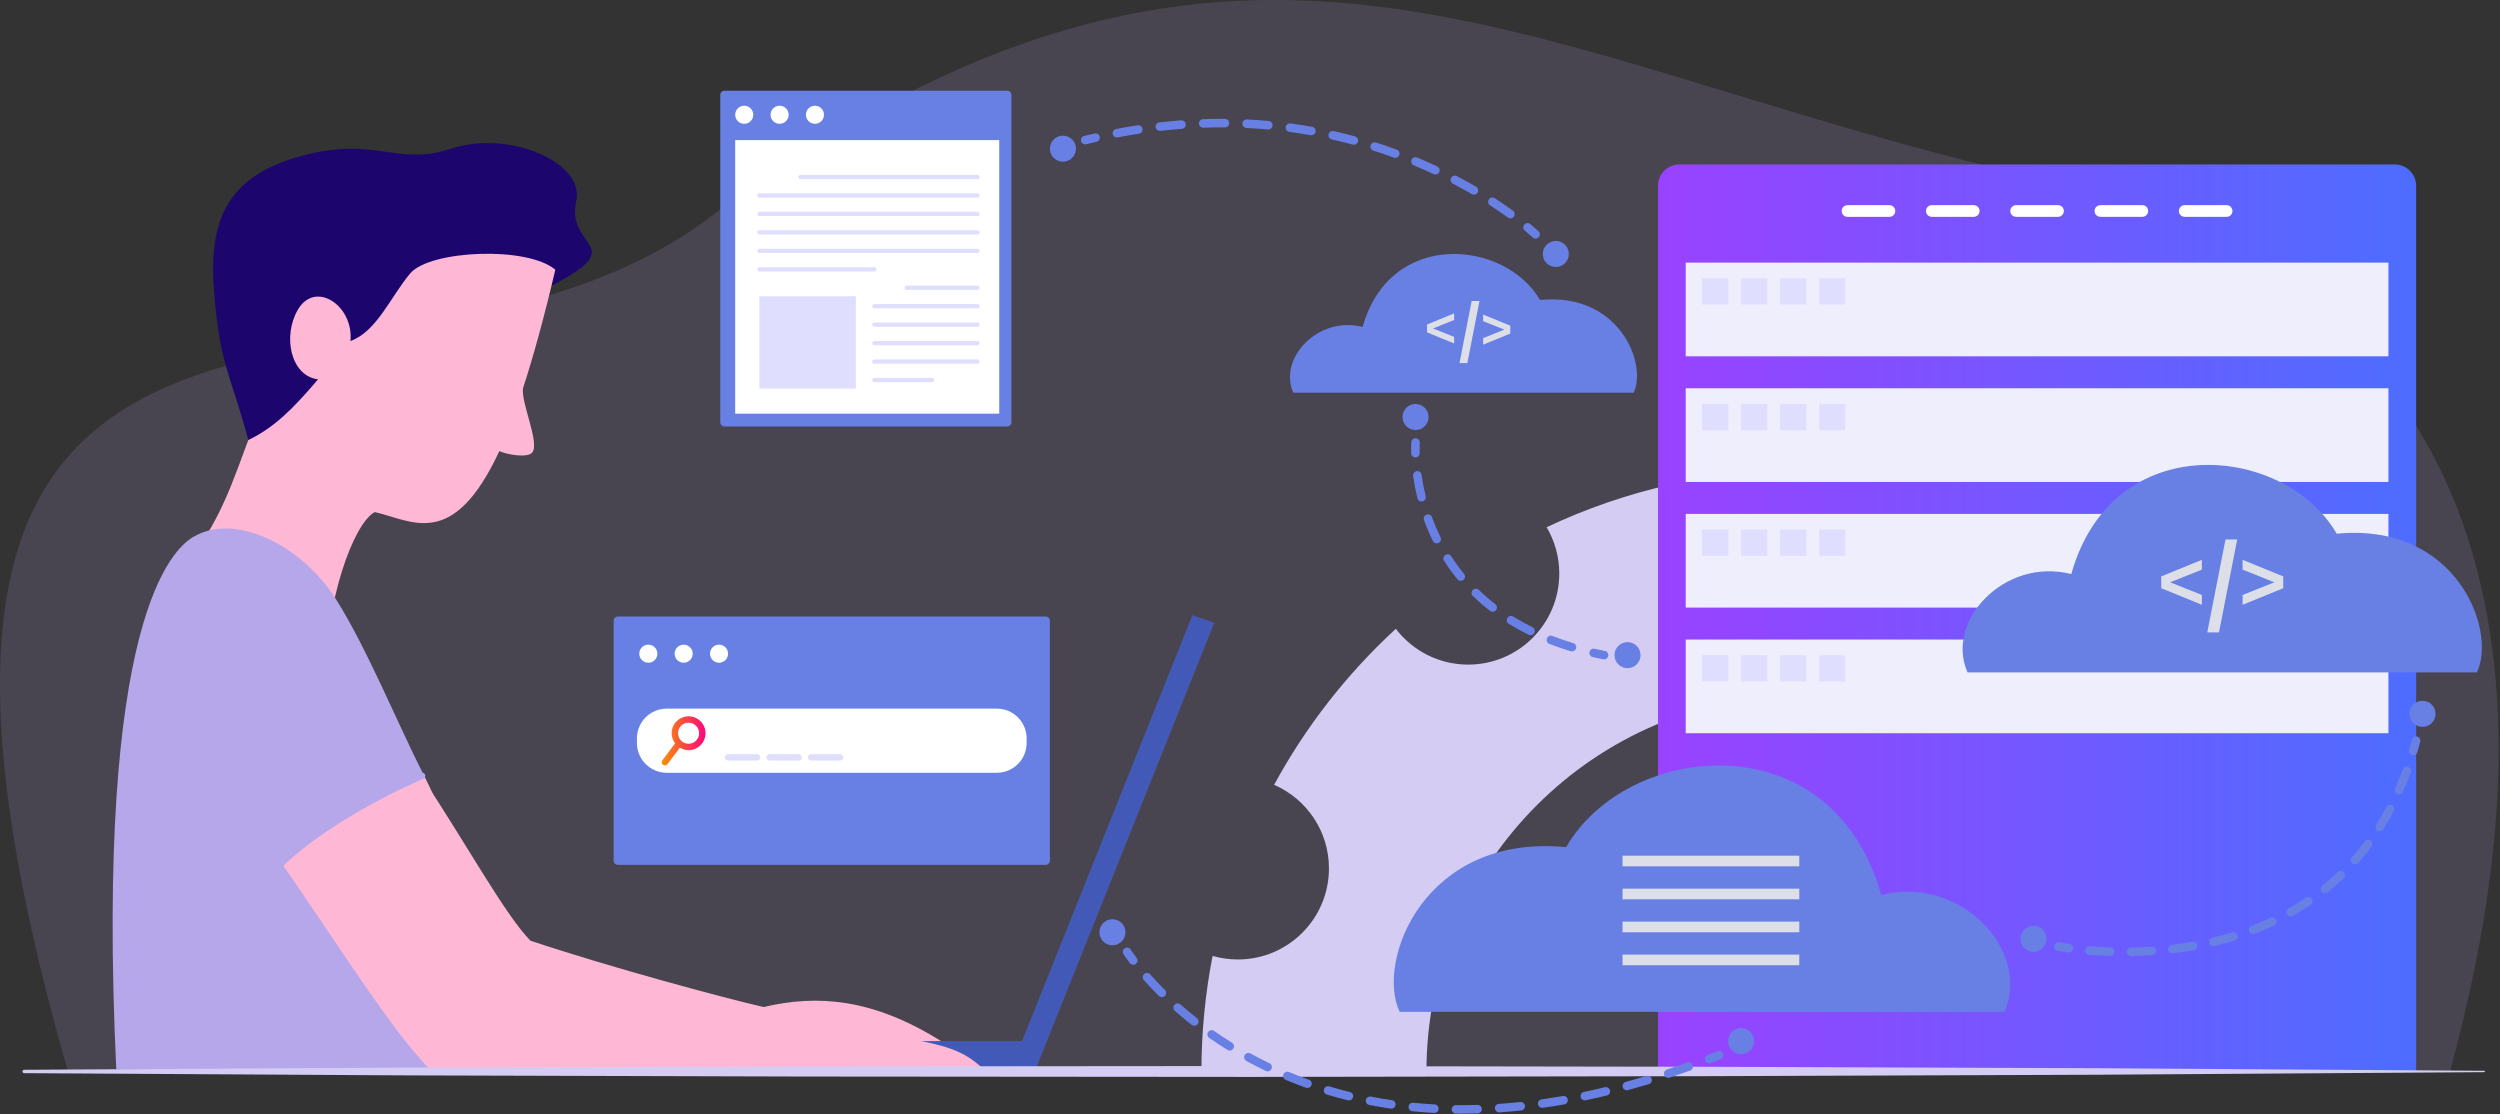 <svg width="1351" height="602" viewBox="0 0 1351 602" fill="none" xmlns="http://www.w3.org/2000/svg">
<rect x="0" y="0" width="1351" height="602" fill="#333333" stroke="none"/>
<path opacity="0.16" d="M1324.08 579.024C1347.1 490.031 1430.58 172.737 1095.45 94.938C815.437 29.932 667.509 -92.888 381.933 118.655C207.443 247.911 -107.484 77.369 36.765 579.024C154.892 579.024 1103.13 579.024 1324.08 579.024Z" fill="#B5A7E9"/>
<path d="M974.445 253.937C924.849 253.937 877.854 265.057 835.8 284.914C840.135 292.247 842.632 300.793 842.632 309.933C842.632 337.118 820.597 359.151 793.412 359.151C777.461 359.151 763.296 351.561 754.299 339.803C728.011 363.999 705.722 392.469 688.525 424.115C705.966 431.684 718.166 449.052 718.166 469.276C718.166 496.466 696.13 518.499 668.944 518.499C664.202 518.499 659.623 517.814 655.288 516.565C651.34 536.808 649.254 557.718 649.254 579.12H770.853C770.853 466.677 862 375.527 974.443 375.527C1086.88 375.527 1178.03 466.677 1178.03 579.12H1299.63C1299.63 399.529 1154.04 253.937 974.445 253.937Z" fill="#D4CCF3"/>
<path d="M228.542 420.685C250.791 454.055 273.31 494.992 286.697 508.376C330.344 522.955 392.604 539.644 412.668 544.202C441.82 537.297 471.741 539.598 508.565 562.614C461.6 570.286 308.556 565.682 263.948 532.693C219.336 499.707 228.542 437.144 228.542 420.685Z" fill="#FFB7D6"/>
<path d="M559.628 577.959H546.156L644.355 332.458L656.177 336.594L559.628 577.959Z" fill="#4359B7"/>
<path d="M559.628 562.618H363.566V577.961H559.628V562.618Z" fill="#4359B7"/>
<path d="M134.188 237.793C124.138 200.526 119.029 197.95 115.767 158.96C112.502 119.969 121.725 95.648 162.357 84.4C202.987 73.154 214.275 90.186 243.762 80.356C274.606 70.072 316.176 87.534 311.398 108.742C305.423 135.278 343.192 131.662 294.795 156.091C235.28 190.067 184.362 243.986 134.188 237.793Z" fill="#1C056D"/>
<path d="M300.09 145.753C284.766 132.797 232.234 135.274 221.727 147.703C211.22 160.131 203.582 179.247 189.376 184.285C191.247 165.27 170.442 151.228 161.008 167.291C152.581 181.64 157.081 203.157 171.862 204.998C158.202 221.155 147.885 231.257 134.19 237.792C126.297 258.47 119.106 282.935 98.795 306.964C128.742 324.476 162.426 354.372 176.096 365.933C175.825 325.918 190.718 283.102 202.501 276.725C222.665 281.244 244.685 297.831 269.835 243.791C274.656 245.881 285.121 247.483 287.574 244.582C291.861 239.513 281.463 217.572 282.63 209.83C288.286 192.43 294.101 171.338 300.09 145.753Z" fill="#FFB7D6"/>
<path d="M104.257 290.269C93.682 296.685 51.322 333.233 62.829 577.962C130.343 577.962 206.807 577.962 243.759 577.962C228.541 498.173 226.142 446.482 229.02 418.866C215.727 392.946 197.852 349.184 181.112 323.125C162.786 294.589 126.791 276.596 104.257 290.269Z" fill="#B5A7E9"/>
<path d="M152.313 466.721C142.479 476.553 143.769 477.075 138.783 482.063C154.126 504.313 196.059 557.154 216.862 577.961C232.38 577.961 256.929 577.961 256.929 577.961C256.929 577.961 178.887 477.463 152.313 466.721Z" fill="#B5A7E9"/>
<path d="M229.021 418.864C207.828 427.596 169.434 449.597 152.312 466.721C178.676 504.314 211.662 557.242 232.377 577.959C259.995 577.959 468.67 577.959 531.579 577.959C520.456 566.839 508.755 564.918 492.646 561.464C476.535 558.015 458.123 540.751 412.667 552.26C363.758 542.476 301.041 531.547 272.272 518.314C253.858 482.638 242.984 446.148 229.021 418.864Z" fill="#FFB7D6"/>
<path d="M467.904 570.29C476.584 569.037 485.634 569.148 494.349 569.914C499.462 570.403 504.593 571.13 509.522 572.61C510.335 572.858 520.182 576.815 519.305 577.961C516.179 575.629 512.155 574.761 508.393 574.038C503.104 573.027 497.727 572.514 492.363 572.052C484.22 571.353 476.056 570.881 467.904 570.29Z" fill="#FFB7D6"/>
<path d="M138.784 483.788C138.748 483.788 138.715 483.788 138.681 483.788C138.065 483.747 137.514 483.385 137.241 482.834C132.432 473.221 126.844 463.451 120.929 453.101C111.295 436.255 101.333 418.833 93.46 399.87C93.095 398.988 93.513 397.978 94.392 397.615C95.275 397.247 96.281 397.667 96.649 398.548C104.436 417.311 114.346 434.635 123.925 451.389C129.335 460.85 134.474 469.838 139.011 478.692C163.539 444.561 224.799 418.764 227.453 417.659C228.336 417.296 229.342 417.712 229.71 418.589C230.077 419.47 229.662 420.48 228.783 420.844C228.127 421.121 162.921 448.57 140.226 483.014C139.903 483.498 139.362 483.788 138.784 483.788Z" fill="#B5A7E9"/>
<path d="M1305.67 579.024C1214.76 579.024 992.08 579.024 895.992 579.024V100.386C895.992 94.03 901.143 88.879 907.499 88.879H1294.16C1300.52 88.879 1305.67 94.032 1305.67 100.386L1305.67 579.024Z" fill="url(#paint0_linear_669_1254)"/>
<path d="M1290.71 141.92H910.953V192.554H1290.71V141.92Z" fill="#EEEEFD"/>
<path d="M933.972 150.359H919.777V164.554H933.972V150.359Z" fill="#DFDEFF"/>
<path d="M955.063 150.359H940.869V164.554H955.063V150.359Z" fill="#DFDEFF"/>
<path d="M976.163 150.359H961.969V164.554H976.163V150.359Z" fill="#DFDEFF"/>
<path d="M997.257 150.359H983.062V164.554H997.257V150.359Z" fill="#DFDEFF"/>
<path d="M1290.71 209.815H910.953V260.449H1290.71V209.815Z" fill="#EEEEFD"/>
<path d="M933.972 218.255H919.777V232.449H933.972V218.255Z" fill="#DFDEFF"/>
<path d="M955.063 218.255H940.869V232.449H955.063V218.255Z" fill="#DFDEFF"/>
<path d="M976.163 218.255H961.969V232.449H976.163V218.255Z" fill="#DFDEFF"/>
<path d="M997.257 218.255H983.062V232.449H997.257V218.255Z" fill="#DFDEFF"/>
<path d="M1290.71 277.711H910.953V328.345H1290.71V277.711Z" fill="#EEEEFD"/>
<path d="M933.972 286.146H919.777V300.343H933.972V286.146Z" fill="#DFDEFF"/>
<path d="M955.063 286.146H940.869V300.343H955.063V286.146Z" fill="#DFDEFF"/>
<path d="M976.163 286.146H961.969V300.343H976.163V286.146Z" fill="#DFDEFF"/>
<path d="M997.257 286.146H983.062V300.343H997.257V286.146Z" fill="#DFDEFF"/>
<path d="M1290.71 345.604H910.953V396.238H1290.71V345.604Z" fill="#EEEEFD"/>
<path d="M933.972 354.042H919.777V368.238H933.972V354.042Z" fill="#DFDEFF"/>
<path d="M955.063 354.042H940.869V368.238H955.063V354.042Z" fill="#DFDEFF"/>
<path d="M976.163 354.042H961.969V368.238H976.163V354.042Z" fill="#DFDEFF"/>
<path d="M997.257 354.042H983.062V368.238H997.257V354.042Z" fill="#DFDEFF"/>
<path d="M1024.2 114.02C1024.2 115.768 1022.79 117.185 1021.04 117.185H998.406C996.656 117.185 995.24 115.768 995.24 114.02C995.24 112.272 996.656 110.854 998.406 110.854H1021.04C1022.79 110.854 1024.2 112.27 1024.2 114.02Z" fill="white"/>
<path d="M1069.76 114.02C1069.76 115.768 1068.34 117.185 1066.6 117.185H1043.96C1042.21 117.185 1040.8 115.768 1040.8 114.02C1040.8 112.272 1042.21 110.854 1043.96 110.854H1066.6C1068.34 110.854 1069.76 112.27 1069.76 114.02Z" fill="white"/>
<path d="M1115.31 114.02C1115.31 115.768 1113.89 117.185 1112.15 117.185H1089.51C1087.76 117.185 1086.35 115.768 1086.35 114.02C1086.35 112.272 1087.76 110.854 1089.51 110.854H1112.15C1113.89 110.854 1115.31 112.27 1115.31 114.02Z" fill="white"/>
<path d="M1160.87 114.02C1160.87 115.768 1159.45 117.185 1157.7 117.185H1135.07C1133.32 117.185 1131.9 115.768 1131.9 114.02C1131.9 112.272 1133.32 110.854 1135.07 110.854H1157.7C1159.45 110.854 1160.87 112.27 1160.87 114.02Z" fill="white"/>
<path d="M1206.42 114.02C1206.42 115.768 1205 117.185 1203.25 117.185H1180.62C1178.87 117.185 1177.45 115.768 1177.45 114.02C1177.45 112.272 1178.87 110.854 1180.62 110.854H1203.25C1205 110.854 1206.42 112.27 1206.42 114.02Z" fill="white"/>
<path d="M13.047 578.112C13.047 578.112 96.139 577.632 220.773 576.905C283.089 576.725 355.793 576.516 433.69 576.289C511.589 576.224 594.677 576.155 677.769 576.08C760.859 576.218 843.949 576.358 921.846 576.483C999.745 576.773 1072.45 577.041 1134.77 577.27C1259.4 578.099 1342.49 578.648 1342.49 578.648C1342.7 578.653 1342.86 578.82 1342.86 579.024C1342.86 579.233 1342.69 579.396 1342.49 579.396C1342.49 579.396 1259.4 579.951 1134.77 580.778C1072.45 581.006 999.745 581.275 921.846 581.565C843.949 581.693 760.859 581.83 677.769 581.964C594.677 581.895 511.587 581.826 433.69 581.759C355.793 581.532 283.089 581.323 220.773 581.144C96.139 580.417 13.047 579.937 13.047 579.937C12.546 579.932 12.136 579.521 12.143 579.02C12.143 578.519 12.55 578.116 13.047 578.112Z" fill="#D4CCF3"/>
<path d="M567.365 465.078C567.365 466.349 566.333 467.381 565.062 467.381H333.92C332.651 467.381 331.619 466.349 331.619 465.078V335.463C331.619 334.196 332.649 333.162 333.92 333.162H565.064C566.333 333.162 567.367 334.194 567.367 335.463V465.078H567.365Z" fill="#6880E4"/>
<path d="M554.791 401.496C554.791 410.395 547.577 417.604 538.678 417.604H360.308C351.409 417.604 344.197 410.395 344.197 401.496V399.048C344.197 390.149 351.409 382.939 360.308 382.939H538.678C547.577 382.939 554.791 390.149 554.791 399.048V401.496Z" fill="white"/>
<path d="M372.103 387.082C367.059 387.082 362.952 391.189 362.952 396.234C362.952 398.297 363.666 400.186 364.823 401.719L357.934 410.875C357.362 411.633 357.515 412.719 358.275 413.293C358.586 413.524 358.951 413.635 359.312 413.635C359.836 413.635 360.354 413.399 360.693 412.95L367.397 404.043C368.775 404.878 370.375 405.385 372.101 405.385C377.148 405.385 381.255 401.278 381.255 396.234C381.257 391.187 377.15 387.082 372.103 387.082ZM372.103 401.934C370.546 401.934 369.132 401.301 368.103 400.282C368.094 400.274 368.092 400.266 368.082 400.262C368.078 400.257 368.074 400.257 368.069 400.253C367.042 399.222 366.403 397.802 366.403 396.232C366.403 393.087 368.961 390.534 372.103 390.534C375.248 390.534 377.802 393.087 377.802 396.232C377.802 399.372 375.248 401.934 372.103 401.934Z" fill="url(#paint1_linear_669_1254)"/>
<path d="M409.165 410.995H393.457C392.505 410.995 391.732 410.22 391.732 409.27C391.732 408.316 392.505 407.541 393.457 407.541H409.165C410.117 407.541 410.89 408.316 410.89 409.27C410.89 410.22 410.117 410.995 409.165 410.995Z" fill="#DFDEFF"/>
<path d="M431.605 410.995H415.895C414.942 410.995 414.17 410.22 414.17 409.27C414.17 408.316 414.942 407.541 415.895 407.541H431.605C432.557 407.541 433.329 408.316 433.329 409.27C433.329 410.22 432.557 410.995 431.605 410.995Z" fill="#DFDEFF"/>
<path d="M454.044 410.995H438.338C437.384 410.995 436.611 410.22 436.611 409.27C436.611 408.316 437.384 407.541 438.338 407.541H454.044C454.996 407.541 455.769 408.316 455.769 409.27C455.769 410.22 454.996 410.995 454.044 410.995Z" fill="#DFDEFF"/>
<path d="M393.453 353.259C393.453 355.959 391.265 358.141 388.568 358.141C385.87 358.141 383.682 355.959 383.682 353.259C383.682 350.559 385.87 348.373 388.568 348.373C391.267 348.373 393.453 350.559 393.453 353.259Z" fill="white"/>
<path d="M374.348 353.259C374.348 355.959 372.16 358.141 369.462 358.141C366.764 358.141 364.576 355.959 364.576 353.259C364.576 350.559 366.764 348.373 369.462 348.373C372.16 348.373 374.348 350.559 374.348 353.259Z" fill="white"/>
<path d="M355.241 353.259C355.241 355.959 353.052 358.141 350.355 358.141C347.657 358.141 345.469 355.959 345.469 353.259C345.469 350.559 347.657 348.373 350.355 348.373C353.052 348.373 355.241 350.559 355.241 353.259Z" fill="white"/>
<path d="M756.371 546.804C743.327 519.378 769.795 450.332 846.322 457.811C879.693 400.272 990.169 389.339 1016.64 483.702C1059.79 472.769 1097.76 514.197 1083.19 546.804C1040.23 546.804 857.639 546.804 756.371 546.804Z" fill="#6880E4"/>
<path d="M972.336 462.415H876.82V468.17H972.336V462.415Z" fill="#DDDFE8"/>
<path d="M972.336 480.232H876.82V485.987H972.336V480.232Z" fill="#DDDFE8"/>
<path d="M972.336 498.045H876.82V503.799H972.336V498.045Z" fill="#DDDFE8"/>
<path d="M972.336 515.859H876.82V521.614H972.336V515.859Z" fill="#DDDFE8"/>
<path d="M882.846 212.195C890.189 196.755 875.291 157.893 832.216 162.104C813.432 129.715 751.249 123.564 736.352 176.676C712.062 170.523 690.687 193.842 698.891 212.195C723.072 212.195 825.845 212.195 882.846 212.195Z" fill="#6880E4"/>
<path d="M785.826 185.605L771.16 179.618V175.351L785.826 169.364V172.908L773.818 177.702V177.267L785.826 182.059V185.605Z" fill="#DDDFE8"/>
<path d="M788.713 196.21L795.296 162.644H799.527L792.945 196.21H788.713Z" fill="#DDDFE8"/>
<path d="M801.48 186.248V182.703L813.491 177.911V178.345L801.48 173.551V170.008L816.149 175.994V180.262L801.48 186.248Z" fill="#DDDFE8"/>
<path d="M546.565 228.192C546.565 229.464 545.533 230.495 544.262 230.495H391.543C390.274 230.495 389.242 229.464 389.242 228.192V51.316C389.242 50.046 390.272 49.015 391.543 49.015H544.262C545.531 49.015 546.565 50.046 546.565 51.316V228.192Z" fill="#6880E4"/>
<path d="M539.995 75.72H397.299V223.548H539.995V75.72Z" fill="white"/>
<path d="M445.29 62.019C445.29 64.716 443.101 66.904 440.404 66.904C437.704 66.904 435.516 64.718 435.516 62.019C435.516 59.321 437.704 57.135 440.404 57.135C443.101 57.135 445.29 59.321 445.29 62.019Z" fill="white"/>
<path d="M426.182 62.019C426.182 64.716 423.994 66.904 421.296 66.904C418.596 66.904 416.408 64.718 416.408 62.019C416.408 59.321 418.596 57.135 421.296 57.135C423.994 57.135 426.182 59.321 426.182 62.019Z" fill="white"/>
<path d="M407.073 62.019C407.073 64.716 404.885 66.904 402.187 66.904C399.487 66.904 397.299 64.718 397.299 62.019C397.299 59.321 399.487 57.135 402.187 57.135C404.885 57.135 407.073 59.321 407.073 62.019Z" fill="white"/>
<path d="M528.206 96.815H432.592C431.955 96.815 431.441 96.299 431.441 95.664C431.441 95.027 431.955 94.514 432.592 94.514H528.206C528.842 94.514 529.356 95.027 529.356 95.664C529.354 96.299 528.84 96.815 528.206 96.815Z" fill="#DFDEFF"/>
<path d="M528.205 106.791H410.344C409.707 106.791 409.191 106.275 409.191 105.641C409.191 105.004 409.707 104.49 410.344 104.49H528.205C528.842 104.49 529.356 105.006 529.356 105.641C529.354 106.275 528.84 106.791 528.205 106.791Z" fill="#DFDEFF"/>
<path d="M528.205 116.762H410.344C409.707 116.762 409.191 116.248 409.191 115.611C409.191 114.975 409.707 114.461 410.344 114.461H528.205C528.842 114.461 529.356 114.977 529.356 115.611C529.354 116.248 528.84 116.762 528.205 116.762Z" fill="#DFDEFF"/>
<path d="M528.205 126.736H410.344C409.707 126.736 409.191 126.22 409.191 125.585C409.191 124.95 409.707 124.435 410.344 124.435H528.205C528.842 124.435 529.356 124.948 529.356 125.585C529.356 126.222 528.84 126.736 528.205 126.736Z" fill="#DFDEFF"/>
<path d="M528.205 136.712H410.344C409.707 136.712 409.191 136.198 409.191 135.562C409.191 134.925 409.707 134.411 410.344 134.411H528.205C528.842 134.411 529.356 134.927 529.356 135.562C529.356 136.196 528.84 136.712 528.205 136.712Z" fill="#DFDEFF"/>
<path d="M472.483 146.683H410.342C409.705 146.683 409.189 146.169 409.189 145.532C409.189 144.895 409.705 144.382 410.342 144.382H472.483C473.12 144.382 473.636 144.895 473.636 145.532C473.636 146.169 473.12 146.683 472.483 146.683Z" fill="#DFDEFF"/>
<path d="M528.203 156.66H489.986C489.35 156.66 488.836 156.144 488.836 155.509C488.836 154.872 489.35 154.356 489.986 154.356H528.203C528.84 154.356 529.354 154.872 529.354 155.509C529.351 156.144 528.838 156.66 528.203 156.66Z" fill="#DFDEFF"/>
<path d="M528.203 166.633H472.483C471.846 166.633 471.332 166.117 471.332 165.483C471.332 164.846 471.846 164.332 472.483 164.332H528.203C528.84 164.332 529.353 164.848 529.353 165.483C529.351 166.117 528.838 166.633 528.203 166.633Z" fill="#DFDEFF"/>
<path d="M528.203 176.604H472.483C471.846 176.604 471.332 176.09 471.332 175.453C471.332 174.816 471.846 174.303 472.483 174.303H528.203C528.84 174.303 529.353 174.818 529.353 175.453C529.353 176.088 528.838 176.604 528.203 176.604Z" fill="#DFDEFF"/>
<path d="M528.203 186.58H472.483C471.846 186.58 471.332 186.067 471.332 185.43C471.332 184.793 471.846 184.279 472.483 184.279H528.203C528.84 184.279 529.353 184.793 529.353 185.43C529.353 186.067 528.838 186.58 528.203 186.58Z" fill="#DFDEFF"/>
<path d="M528.203 196.552H472.483C471.846 196.552 471.332 196.036 471.332 195.401C471.332 194.767 471.846 194.251 472.483 194.251H528.203C528.84 194.251 529.353 194.765 529.353 195.401C529.353 196.038 528.838 196.552 528.203 196.552Z" fill="#DFDEFF"/>
<path d="M503.619 206.525H472.481C471.844 206.525 471.33 206.011 471.33 205.374C471.33 204.737 471.844 204.224 472.481 204.224H503.619C504.256 204.224 504.771 204.739 504.771 205.374C504.771 206.009 504.256 206.525 503.619 206.525Z" fill="#DFDEFF"/>
<path d="M462.506 160.112H410.34V209.98H462.506V160.112Z" fill="#DFDEFF"/>
<path d="M1338.52 363.373C1349.51 340.274 1327.22 282.123 1262.76 288.422C1234.66 239.968 1141.61 230.76 1119.33 310.227C1082.98 301.021 1051 335.916 1063.27 363.373C1099.45 363.373 1253.23 363.373 1338.52 363.373Z" fill="#6880E4"/>
<path d="M1189.89 326.829L1167.94 317.873V311.486L1189.89 302.526V307.832L1171.92 315.006V314.353L1189.89 321.525V326.829Z" fill="#DDDFE8"/>
<path d="M1192.81 341.743L1202.66 291.517H1208.99L1199.14 341.743H1192.81Z" fill="#DDDFE8"/>
<path d="M1211.91 326.829V321.528L1229.88 314.356V315.009L1211.91 307.835V302.529L1233.86 311.489V317.876L1211.91 326.829Z" fill="#DDDFE8"/>
<path d="M829.826 128.949C829.256 128.949 828.682 128.738 828.235 128.312C828.22 128.3 826.78 126.926 824.028 124.646C823.046 123.834 822.913 122.385 823.723 121.405C824.531 120.426 825.982 120.286 826.963 121.103C829.857 123.5 831.35 124.926 831.413 124.986C832.329 125.863 832.363 127.321 831.486 128.241C831.035 128.711 830.432 128.949 829.826 128.949Z" fill="#6880E4"/>
<path d="M816.206 117.994C815.738 117.994 815.264 117.852 814.857 117.555C811.79 115.331 808.562 113.12 805.261 110.98C804.194 110.287 803.891 108.863 804.582 107.796C805.275 106.729 806.701 106.426 807.764 107.117C811.132 109.301 814.427 111.558 817.557 113.828C818.586 114.574 818.816 116.014 818.068 117.044C817.624 117.666 816.92 117.994 816.206 117.994ZM796.503 105.196C796.111 105.196 795.712 105.096 795.347 104.883C792.031 102.952 788.602 101.056 785.151 99.252C784.026 98.663 783.591 97.27 784.18 96.145C784.769 95.019 786.155 94.583 787.285 95.174C790.797 97.009 794.288 98.939 797.662 100.905C798.758 101.547 799.13 102.956 798.491 104.054C798.067 104.787 797.295 105.196 796.503 105.196ZM775.688 94.301C775.365 94.301 775.03 94.232 774.715 94.084C771.218 92.449 767.633 90.868 764.06 89.384C762.887 88.897 762.329 87.551 762.818 86.377C763.304 85.202 764.649 84.644 765.827 85.135C769.46 86.644 773.107 88.254 776.665 89.916C777.816 90.455 778.313 91.825 777.772 92.975C777.384 93.811 776.555 94.301 775.688 94.301ZM753.996 85.293C753.733 85.293 753.468 85.25 753.209 85.154C749.576 83.828 745.865 82.567 742.182 81.401C740.971 81.017 740.299 79.725 740.681 78.512C741.065 77.301 742.353 76.628 743.571 77.013C747.316 78.198 751.092 79.483 754.785 80.829C755.98 81.266 756.596 82.585 756.159 83.78C755.817 84.713 754.936 85.293 753.996 85.293ZM731.604 78.211C731.406 78.211 731.205 78.186 731.005 78.132C727.28 77.129 723.474 76.192 719.696 75.35C718.454 75.073 717.671 73.843 717.951 72.603C718.228 71.36 719.467 70.586 720.697 70.859C724.541 71.717 728.408 72.667 732.199 73.688C733.427 74.018 734.158 75.282 733.826 76.509C733.548 77.534 732.619 78.211 731.604 78.211ZM603.566 74.273C602.48 74.273 601.518 73.507 601.307 72.402C601.069 71.154 601.887 69.949 603.136 69.711C607.015 68.969 610.939 68.297 614.797 67.706C616.056 67.52 617.228 68.379 617.42 69.633C617.612 70.891 616.748 72.066 615.491 72.256C611.69 72.837 607.823 73.501 603.998 74.231C603.854 74.258 603.71 74.273 603.566 74.273ZM708.68 73.097C708.546 73.097 708.411 73.087 708.277 73.06C704.477 72.385 700.606 71.782 696.768 71.266C695.507 71.097 694.626 69.938 694.793 68.679C694.962 67.418 696.108 66.539 697.38 66.704C701.282 67.228 705.218 67.84 709.081 68.529C710.332 68.752 711.165 69.947 710.943 71.197C710.745 72.314 709.776 73.097 708.68 73.097ZM626.782 70.732C625.628 70.732 624.634 69.865 624.5 68.692C624.356 67.429 625.262 66.288 626.526 66.144C630.447 65.698 634.412 65.324 638.31 65.036C639.574 64.936 640.684 65.892 640.778 67.159C640.872 68.427 639.92 69.531 638.653 69.625C634.813 69.911 630.91 70.279 627.048 70.717C626.956 70.728 626.87 70.732 626.782 70.732ZM685.405 69.976C685.336 69.976 685.267 69.974 685.194 69.968C681.352 69.619 677.444 69.345 673.575 69.157C672.305 69.095 671.328 68.015 671.386 66.746C671.449 65.476 672.528 64.497 673.798 64.56C677.732 64.752 681.705 65.027 685.612 65.382C686.875 65.499 687.811 66.618 687.694 67.884C687.589 69.078 686.583 69.976 685.405 69.976ZM650.206 68.997C648.97 68.997 647.949 68.017 647.905 66.773C647.861 65.503 648.859 64.436 650.126 64.395C653.425 64.282 656.743 64.226 659.988 64.226L661.961 64.232C663.233 64.24 664.258 65.278 664.25 66.549C664.239 67.819 663.241 68.913 661.932 68.836L659.988 68.83C656.797 68.83 653.532 68.884 650.283 68.995C650.26 68.997 650.231 68.997 650.206 68.997Z" fill="#6880E4"/>
<path d="M586.43 78.023C585.397 78.023 584.459 77.319 584.2 76.271C583.896 75.037 584.649 73.791 585.883 73.486C587.771 73.018 589.65 72.573 591.519 72.145C592.77 71.853 593.991 72.636 594.275 73.874C594.561 75.114 593.786 76.35 592.546 76.632C590.7 77.056 588.846 77.493 586.986 77.952C586.8 78 586.614 78.023 586.43 78.023Z" fill="#6880E4"/>
<path d="M581.449 80.357C581.449 84.247 578.296 87.398 574.406 87.398C570.518 87.398 567.365 84.245 567.365 80.357C567.365 76.467 570.518 73.314 574.406 73.314C578.296 73.314 581.449 76.467 581.449 80.357Z" fill="#6880E4"/>
<path d="M847.796 137.249C847.796 141.139 844.641 144.292 840.754 144.292C836.866 144.292 833.713 141.139 833.713 137.249C833.713 133.359 836.866 130.208 840.754 130.208C844.641 130.208 847.796 133.359 847.796 137.249Z" fill="#6880E4"/>
<path d="M764.901 247.207C763.659 247.207 762.636 246.218 762.6 244.969C762.498 241.25 762.661 239.079 762.667 238.989C762.763 237.722 763.872 236.761 765.135 236.87C766.4 236.964 767.35 238.068 767.258 239.336C767.256 239.357 767.11 241.388 767.204 244.844C767.24 246.113 766.235 247.174 764.968 247.207C764.943 247.207 764.924 247.207 764.901 247.207Z" fill="#6880E4"/>
<path d="M849.484 352.031C849.264 352.031 849.039 352.002 848.818 351.933C844.855 350.735 840.967 349.392 837.271 347.954C836.087 347.492 835.5 346.16 835.962 344.972C836.425 343.786 837.76 343.201 838.943 343.667C842.531 345.062 846.302 346.362 850.154 347.53C851.369 347.897 852.058 349.185 851.689 350.401C851.386 351.392 850.473 352.031 849.484 352.031ZM827.079 343.276C826.739 343.276 826.392 343.199 826.067 343.04C822.358 341.213 818.748 339.219 815.339 337.111C814.257 336.447 813.921 335.027 814.591 333.945C815.257 332.859 816.677 332.53 817.759 333.196C821.043 335.223 824.524 337.148 828.098 338.908C829.241 339.472 829.708 340.85 829.149 341.988C828.746 342.805 827.929 343.276 827.079 343.276ZM806.646 330.615C806.158 330.615 805.659 330.456 805.241 330.135C801.977 327.61 798.848 324.906 795.943 322.092C795.029 321.21 795.008 319.751 795.891 318.836C796.776 317.922 798.232 317.903 799.146 318.784C801.932 321.48 804.93 324.073 808.058 326.493C809.064 327.268 809.25 328.715 808.471 329.719C808.016 330.304 807.335 330.615 806.646 330.615ZM789.389 313.882C788.723 313.882 788.061 313.596 787.608 313.042C785.019 309.881 782.584 306.534 780.375 303.087C779.69 302.015 779.999 300.591 781.068 299.904C782.137 299.215 783.559 299.529 784.248 300.6C786.361 303.895 788.689 307.1 791.166 310.121C791.974 311.109 791.826 312.556 790.844 313.364C790.42 313.715 789.903 313.882 789.389 313.882ZM776.404 293.653C775.552 293.653 774.735 293.179 774.337 292.365C772.549 288.721 770.931 284.915 769.532 281.046C769.102 279.851 769.72 278.53 770.914 278.1C772.104 277.669 773.428 278.285 773.86 279.482C775.201 283.192 776.754 286.844 778.467 290.337C779.026 291.479 778.556 292.857 777.414 293.417C777.089 293.576 776.742 293.653 776.404 293.653ZM768.202 271.034C767.168 271.034 766.229 270.332 765.97 269.284C764.993 265.319 764.21 261.26 763.644 257.217C763.466 255.958 764.345 254.795 765.607 254.618C766.861 254.43 768.027 255.319 768.204 256.578C768.749 260.464 769.501 264.369 770.44 268.182C770.743 269.416 769.989 270.662 768.755 270.965C768.572 271.013 768.384 271.034 768.202 271.034Z" fill="#6880E4"/>
<path d="M866.839 356.343C866.693 356.343 866.543 356.33 866.39 356.299C864.453 355.915 862.557 355.507 860.696 355.084C859.456 354.797 858.682 353.561 858.968 352.327C859.254 351.087 860.492 350.312 861.726 350.598C863.542 351.014 865.399 351.411 867.284 351.784C868.533 352.033 869.343 353.244 869.094 354.488C868.879 355.583 867.917 356.343 866.839 356.343Z" fill="#6880E4"/>
<path d="M772.005 225.352C772.005 229.242 768.851 232.393 764.965 232.393C761.077 232.393 757.922 229.24 757.922 225.352C757.922 221.462 761.077 218.31 764.965 218.31C768.853 218.31 772.005 221.462 772.005 225.352Z" fill="#6880E4"/>
<path d="M886.548 354.042C886.548 357.932 883.393 361.08 879.506 361.08C875.62 361.08 872.465 357.932 872.465 354.042C872.465 350.152 875.62 346.999 879.506 346.999C883.393 346.999 886.548 350.152 886.548 354.042Z" fill="#6880E4"/>
<path d="M612.403 521.374C611.705 521.374 611.018 521.061 610.565 520.46C608.293 517.465 607.17 515.701 607.124 515.628C606.443 514.555 606.761 513.137 607.834 512.454C608.909 511.769 610.327 512.087 611.01 513.16C611.02 513.177 612.091 514.858 614.234 517.683C615 518.693 614.802 520.142 613.789 520.909C613.373 521.224 612.885 521.374 612.403 521.374Z" fill="#6880E4"/>
<path d="M790.044 601.819C788.95 601.819 787.86 601.81 786.777 601.802C785.507 601.785 784.486 600.745 784.499 599.474C784.513 598.211 785.54 597.198 786.799 597.198C786.806 597.198 786.816 597.198 786.825 597.198C790.621 597.24 794.488 597.206 798.419 597.091C798.442 597.091 798.463 597.091 798.488 597.091C799.726 597.091 800.749 598.079 800.789 599.326C800.825 600.593 799.824 601.654 798.555 601.695C795.682 601.779 792.846 601.819 790.044 601.819ZM775.128 601.42C775.084 601.42 775.042 601.42 775 601.416C771.043 601.203 767.091 600.902 763.253 600.522C761.99 600.399 761.063 599.269 761.19 598.006C761.313 596.743 762.382 595.82 763.706 595.943C767.479 596.315 771.363 596.607 775.253 596.824C776.518 596.889 777.493 597.975 777.422 599.246C777.358 600.47 776.341 601.42 775.128 601.42ZM810.156 601.125C808.955 601.125 807.943 600.192 807.859 598.981C807.773 597.709 808.732 596.611 809.999 596.526C813.791 596.269 817.681 595.93 821.556 595.523C822.792 595.377 823.951 596.302 824.085 597.57C824.219 598.831 823.302 599.965 822.039 600.098C818.107 600.514 814.163 600.856 810.315 601.121C810.262 601.121 810.206 601.125 810.156 601.125ZM751.886 599.123C751.775 599.123 751.667 599.115 751.554 599.098C747.672 598.532 743.762 597.87 739.93 597.125C738.684 596.885 737.867 595.678 738.109 594.429C738.352 593.181 739.565 592.362 740.807 592.606C744.568 593.337 748.407 593.989 752.216 594.544C753.477 594.728 754.348 595.893 754.164 597.15C753.993 598.296 753.014 599.123 751.886 599.123ZM833.393 598.678C832.266 598.678 831.28 597.849 831.117 596.701C830.94 595.44 831.813 594.275 833.074 594.099C836.87 593.561 840.73 592.949 844.539 592.277C845.786 592.068 846.984 592.897 847.205 594.149C847.423 595.402 846.587 596.597 845.334 596.816C841.474 597.488 837.565 598.112 833.719 598.655C833.608 598.67 833.498 598.678 833.393 598.678ZM728.96 594.661C728.778 594.661 728.592 594.64 728.409 594.596C724.606 593.663 720.777 592.623 717.025 591.498C715.808 591.13 715.116 589.85 715.482 588.631C715.845 587.411 717.125 586.718 718.347 587.086C722.026 588.19 725.78 589.215 729.507 590.124C730.741 590.431 731.497 591.677 731.196 592.909C730.935 593.961 729.993 594.661 728.96 594.661ZM856.411 594.642C855.342 594.642 854.388 593.897 854.16 592.807C853.899 591.567 854.699 590.343 855.942 590.086C859.725 589.295 863.54 588.439 867.275 587.537C868.528 587.242 869.756 588.002 870.052 589.236C870.351 590.472 869.587 591.717 868.355 592.013C864.571 592.922 860.713 593.788 856.883 594.586C856.725 594.625 856.566 594.642 856.411 594.642ZM879.133 589.18C878.118 589.18 877.189 588.508 876.913 587.48C876.579 586.257 877.306 584.994 878.53 584.662C882.19 583.67 885.95 582.594 889.707 581.465C890.939 581.102 892.206 581.791 892.573 583.006C892.939 584.225 892.248 585.509 891.032 585.877C887.234 587.015 883.432 588.1 879.736 589.103C879.534 589.157 879.333 589.18 879.133 589.18ZM706.585 587.954C706.328 587.954 706.065 587.913 705.81 587.821C702.098 586.495 698.392 585.065 694.802 583.567C693.627 583.079 693.073 581.728 693.562 580.559C694.053 579.383 695.402 578.83 696.571 579.318C700.091 580.782 703.722 582.185 707.359 583.486C708.556 583.914 709.18 585.232 708.752 586.43C708.416 587.365 707.529 587.954 706.585 587.954ZM901.518 582.469C900.55 582.469 899.65 581.853 899.332 580.886C898.936 579.675 899.593 578.379 900.798 577.978C904.431 576.788 908.096 575.531 911.802 574.209C913.004 573.785 914.314 574.409 914.744 575.608C915.168 576.802 914.543 578.12 913.347 578.548C909.607 579.882 905.903 581.145 902.239 582.352C901.997 582.432 901.756 582.469 901.518 582.469ZM685.022 578.961C684.69 578.961 684.348 578.888 684.026 578.734C680.497 577.04 676.964 575.222 673.526 573.334C672.411 572.722 672.001 571.328 672.611 570.211C673.221 569.098 674.622 568.686 675.735 569.3C679.107 571.148 682.564 572.925 686.02 574.585C687.164 575.136 687.647 576.51 687.098 577.656C686.703 578.479 685.88 578.961 685.022 578.961ZM664.539 567.726C664.125 567.726 663.706 567.611 663.328 567.379C659.997 565.312 656.68 563.126 653.464 560.875C652.422 560.144 652.169 558.71 652.898 557.67C653.629 556.63 655.063 556.373 656.103 557.102C659.25 559.305 662.499 561.445 665.754 563.468C666.836 564.137 667.165 565.556 666.495 566.638C666.061 567.34 665.309 567.726 664.539 567.726ZM645.396 554.325C644.899 554.325 644.4 554.166 643.976 553.836C640.873 551.398 637.817 548.857 634.889 546.276C633.937 545.436 633.845 543.983 634.685 543.029C635.524 542.075 636.979 541.981 637.933 542.824C640.794 545.344 643.784 547.831 646.818 550.214C647.818 551.001 647.993 552.448 647.208 553.444C646.753 554.029 646.079 554.325 645.396 554.325ZM627.871 538.87C627.285 538.87 626.698 538.65 626.251 538.206C623.414 535.391 620.672 532.501 618.108 529.614C617.264 528.659 617.35 527.208 618.3 526.363C619.25 525.515 620.705 525.605 621.549 526.555C624.05 529.373 626.723 532.19 629.494 534.936C630.398 535.834 630.404 537.289 629.508 538.191C629.053 538.644 628.462 538.87 627.871 538.87Z" fill="#6880E4"/>
<path d="M923.603 574.606C922.678 574.606 921.806 574.046 921.455 573.13C921.002 571.944 921.595 570.61 922.783 570.157C924.556 569.48 926.332 568.787 928.122 568.081C929.302 567.611 930.64 568.192 931.108 569.374C931.577 570.555 930.997 571.894 929.817 572.359C928.013 573.073 926.215 573.771 924.428 574.456C924.155 574.558 923.879 574.606 923.603 574.606Z" fill="#6880E4"/>
<path d="M947.914 562.621C947.914 566.511 944.761 569.66 940.873 569.66C936.985 569.66 933.832 566.511 933.832 562.621C933.832 558.731 936.985 555.578 940.873 555.578C944.763 555.578 947.914 558.731 947.914 562.621Z" fill="#6880E4"/>
<path d="M608.21 503.801C608.21 507.691 605.058 510.844 601.17 510.844C597.282 510.844 594.129 507.691 594.129 503.801C594.129 499.911 597.282 496.763 601.17 496.763C605.058 496.763 608.21 499.911 608.21 503.801Z" fill="#6880E4"/>
<path d="M1118.01 514.737C1117.91 514.737 1117.8 514.732 1117.7 514.716C1114.02 514.21 1111.98 513.801 1111.89 513.787C1110.64 513.538 1109.83 512.323 1110.08 511.078C1110.33 509.834 1111.55 509.007 1112.79 509.272C1112.81 509.272 1114.81 509.669 1118.33 510.158C1119.59 510.329 1120.47 511.492 1120.29 512.751C1120.13 513.906 1119.15 514.737 1118.01 514.737Z" fill="#6880E4"/>
<path d="M1151.61 516.668C1150.35 516.668 1149.33 515.661 1149.3 514.404C1149.28 513.133 1150.3 512.084 1151.57 512.063C1155.27 512.003 1159.01 511.846 1162.68 511.606C1163.94 511.537 1165.05 512.483 1165.13 513.751C1165.21 515.02 1164.25 516.116 1162.98 516.198C1159.23 516.446 1155.42 516.605 1151.64 516.668C1151.63 516.668 1151.62 516.668 1151.61 516.668ZM1140.38 516.578C1140.35 516.578 1140.33 516.578 1140.31 516.578C1136.53 516.459 1132.72 516.244 1128.98 515.941C1127.71 515.839 1126.77 514.726 1126.87 513.46C1126.98 512.193 1128.1 511.27 1129.35 511.351C1133.01 511.65 1136.75 511.857 1140.45 511.972C1141.72 512.011 1142.71 513.076 1142.68 514.346C1142.64 515.594 1141.61 516.578 1140.38 516.578ZM1174.02 515.175C1172.87 515.175 1171.87 514.314 1171.73 513.143C1171.58 511.882 1172.49 510.738 1173.75 510.585C1177.44 510.149 1181.14 509.606 1184.74 508.977C1185.99 508.764 1187.18 509.598 1187.4 510.85C1187.62 512.103 1186.78 513.293 1185.53 513.513C1181.85 514.154 1178.07 514.707 1174.29 515.156C1174.2 515.17 1174.11 515.175 1174.02 515.175ZM1196.13 511.293C1195.09 511.293 1194.15 510.579 1193.9 509.518C1193.6 508.282 1194.37 507.042 1195.6 506.75C1199.24 505.889 1202.84 504.918 1206.3 503.862C1207.52 503.478 1208.81 504.171 1209.18 505.39C1209.55 506.605 1208.86 507.89 1207.65 508.261C1204.09 509.349 1200.39 510.345 1196.66 511.226C1196.49 511.272 1196.31 511.293 1196.13 511.293ZM1217.6 504.726C1216.67 504.726 1215.8 504.162 1215.45 503.246C1214.99 502.06 1215.59 500.73 1216.78 500.277C1220.25 498.955 1223.67 497.504 1226.97 495.967C1228.12 495.437 1229.49 495.925 1230.02 497.08C1230.56 498.23 1230.07 499.6 1228.91 500.139C1225.52 501.722 1221.99 503.219 1218.42 504.58C1218.15 504.682 1217.87 504.726 1217.6 504.726ZM1237.92 495.22C1237.12 495.22 1236.34 494.8 1235.91 494.05C1235.29 492.946 1235.68 491.538 1236.79 490.914C1239.99 489.1 1243.15 487.141 1246.17 485.103C1247.22 484.393 1248.65 484.663 1249.36 485.719C1250.08 486.772 1249.8 488.202 1248.75 488.916C1245.63 491.025 1242.37 493.048 1239.05 494.919C1238.69 495.124 1238.31 495.22 1237.92 495.22ZM1256.48 482.635C1255.8 482.635 1255.14 482.345 1254.68 481.779C1253.89 480.791 1254.04 479.34 1255.03 478.545C1257.89 476.238 1260.68 473.786 1263.3 471.266C1264.22 470.389 1265.68 470.414 1266.56 471.335C1267.44 472.252 1267.41 473.709 1266.49 474.59C1263.77 477.2 1260.89 479.737 1257.92 482.126C1257.49 482.472 1256.98 482.635 1256.48 482.635ZM1272.65 467.13C1272.11 467.13 1271.57 466.942 1271.13 466.56C1270.18 465.716 1270.09 464.263 1270.93 463.309C1273.33 460.576 1275.66 457.694 1277.86 454.737C1278.62 453.718 1280.05 453.51 1281.08 454.263C1282.1 455.021 1282.31 456.462 1281.55 457.485C1279.28 460.544 1276.87 463.526 1274.38 466.351C1273.93 466.865 1273.29 467.13 1272.65 467.13ZM1286.02 449.146C1285.6 449.146 1285.18 449.035 1284.8 448.795C1283.72 448.123 1283.4 446.703 1284.07 445.625C1285.99 442.554 1287.83 439.332 1289.56 436.046C1290.15 434.92 1291.53 434.492 1292.67 435.079C1293.79 435.67 1294.23 437.06 1293.64 438.186C1291.86 441.575 1289.95 444.899 1287.97 448.062C1287.54 448.768 1286.78 449.146 1286.02 449.146ZM1296.45 429.31C1296.14 429.31 1295.82 429.249 1295.53 429.118C1294.36 428.608 1293.83 427.249 1294.34 426.088C1295.8 422.751 1297.17 419.298 1298.44 415.811C1298.87 414.617 1300.19 413.996 1301.38 414.429C1302.58 414.861 1303.2 416.178 1302.76 417.377C1301.47 420.954 1300.05 424.505 1298.56 427.932C1298.18 428.796 1297.33 429.31 1296.45 429.31Z" fill="#6880E4"/>
<path d="M1304.12 408.115C1303.91 408.115 1303.69 408.086 1303.47 408.021C1302.25 407.662 1301.55 406.382 1301.92 405.163C1302.45 403.365 1302.95 401.542 1303.44 399.686C1303.77 398.458 1305.03 397.727 1306.25 398.047C1307.48 398.372 1308.22 399.629 1307.89 400.861C1307.39 402.757 1306.87 404.63 1306.33 406.47C1306.03 407.47 1305.12 408.115 1304.12 408.115Z" fill="#6880E4"/>
<path d="M1105.96 507.353C1105.96 511.243 1102.8 514.396 1098.91 514.396C1095.03 514.396 1091.87 511.243 1091.87 507.353C1091.87 503.463 1095.03 500.311 1098.91 500.311C1102.8 500.311 1105.96 503.463 1105.96 507.353Z" fill="#6880E4"/>
<path d="M1316.17 385.757C1316.17 389.647 1313.01 392.8 1309.13 392.8C1305.24 392.8 1302.08 389.647 1302.08 385.757C1302.08 381.867 1305.24 378.714 1309.13 378.714C1313.01 378.714 1316.17 381.867 1316.17 385.757Z" fill="#6880E4"/>
<defs>
<linearGradient id="paint0_linear_669_1254" x1="895.992" y1="333.954" x2="1305.67" y2="333.954" gradientUnits="userSpaceOnUse">
<stop stop-color="#9942FF"/>
<stop offset="1" stop-color="#4D6DFF"/>
</linearGradient>
<linearGradient id="paint1_linear_669_1254" x1="357.588" y1="400.358" x2="381.255" y2="400.358" gradientUnits="userSpaceOnUse">
<stop stop-color="#FB9004"/>
<stop offset="1" stop-color="#FC067D"/>
</linearGradient>
</defs>
</svg>
